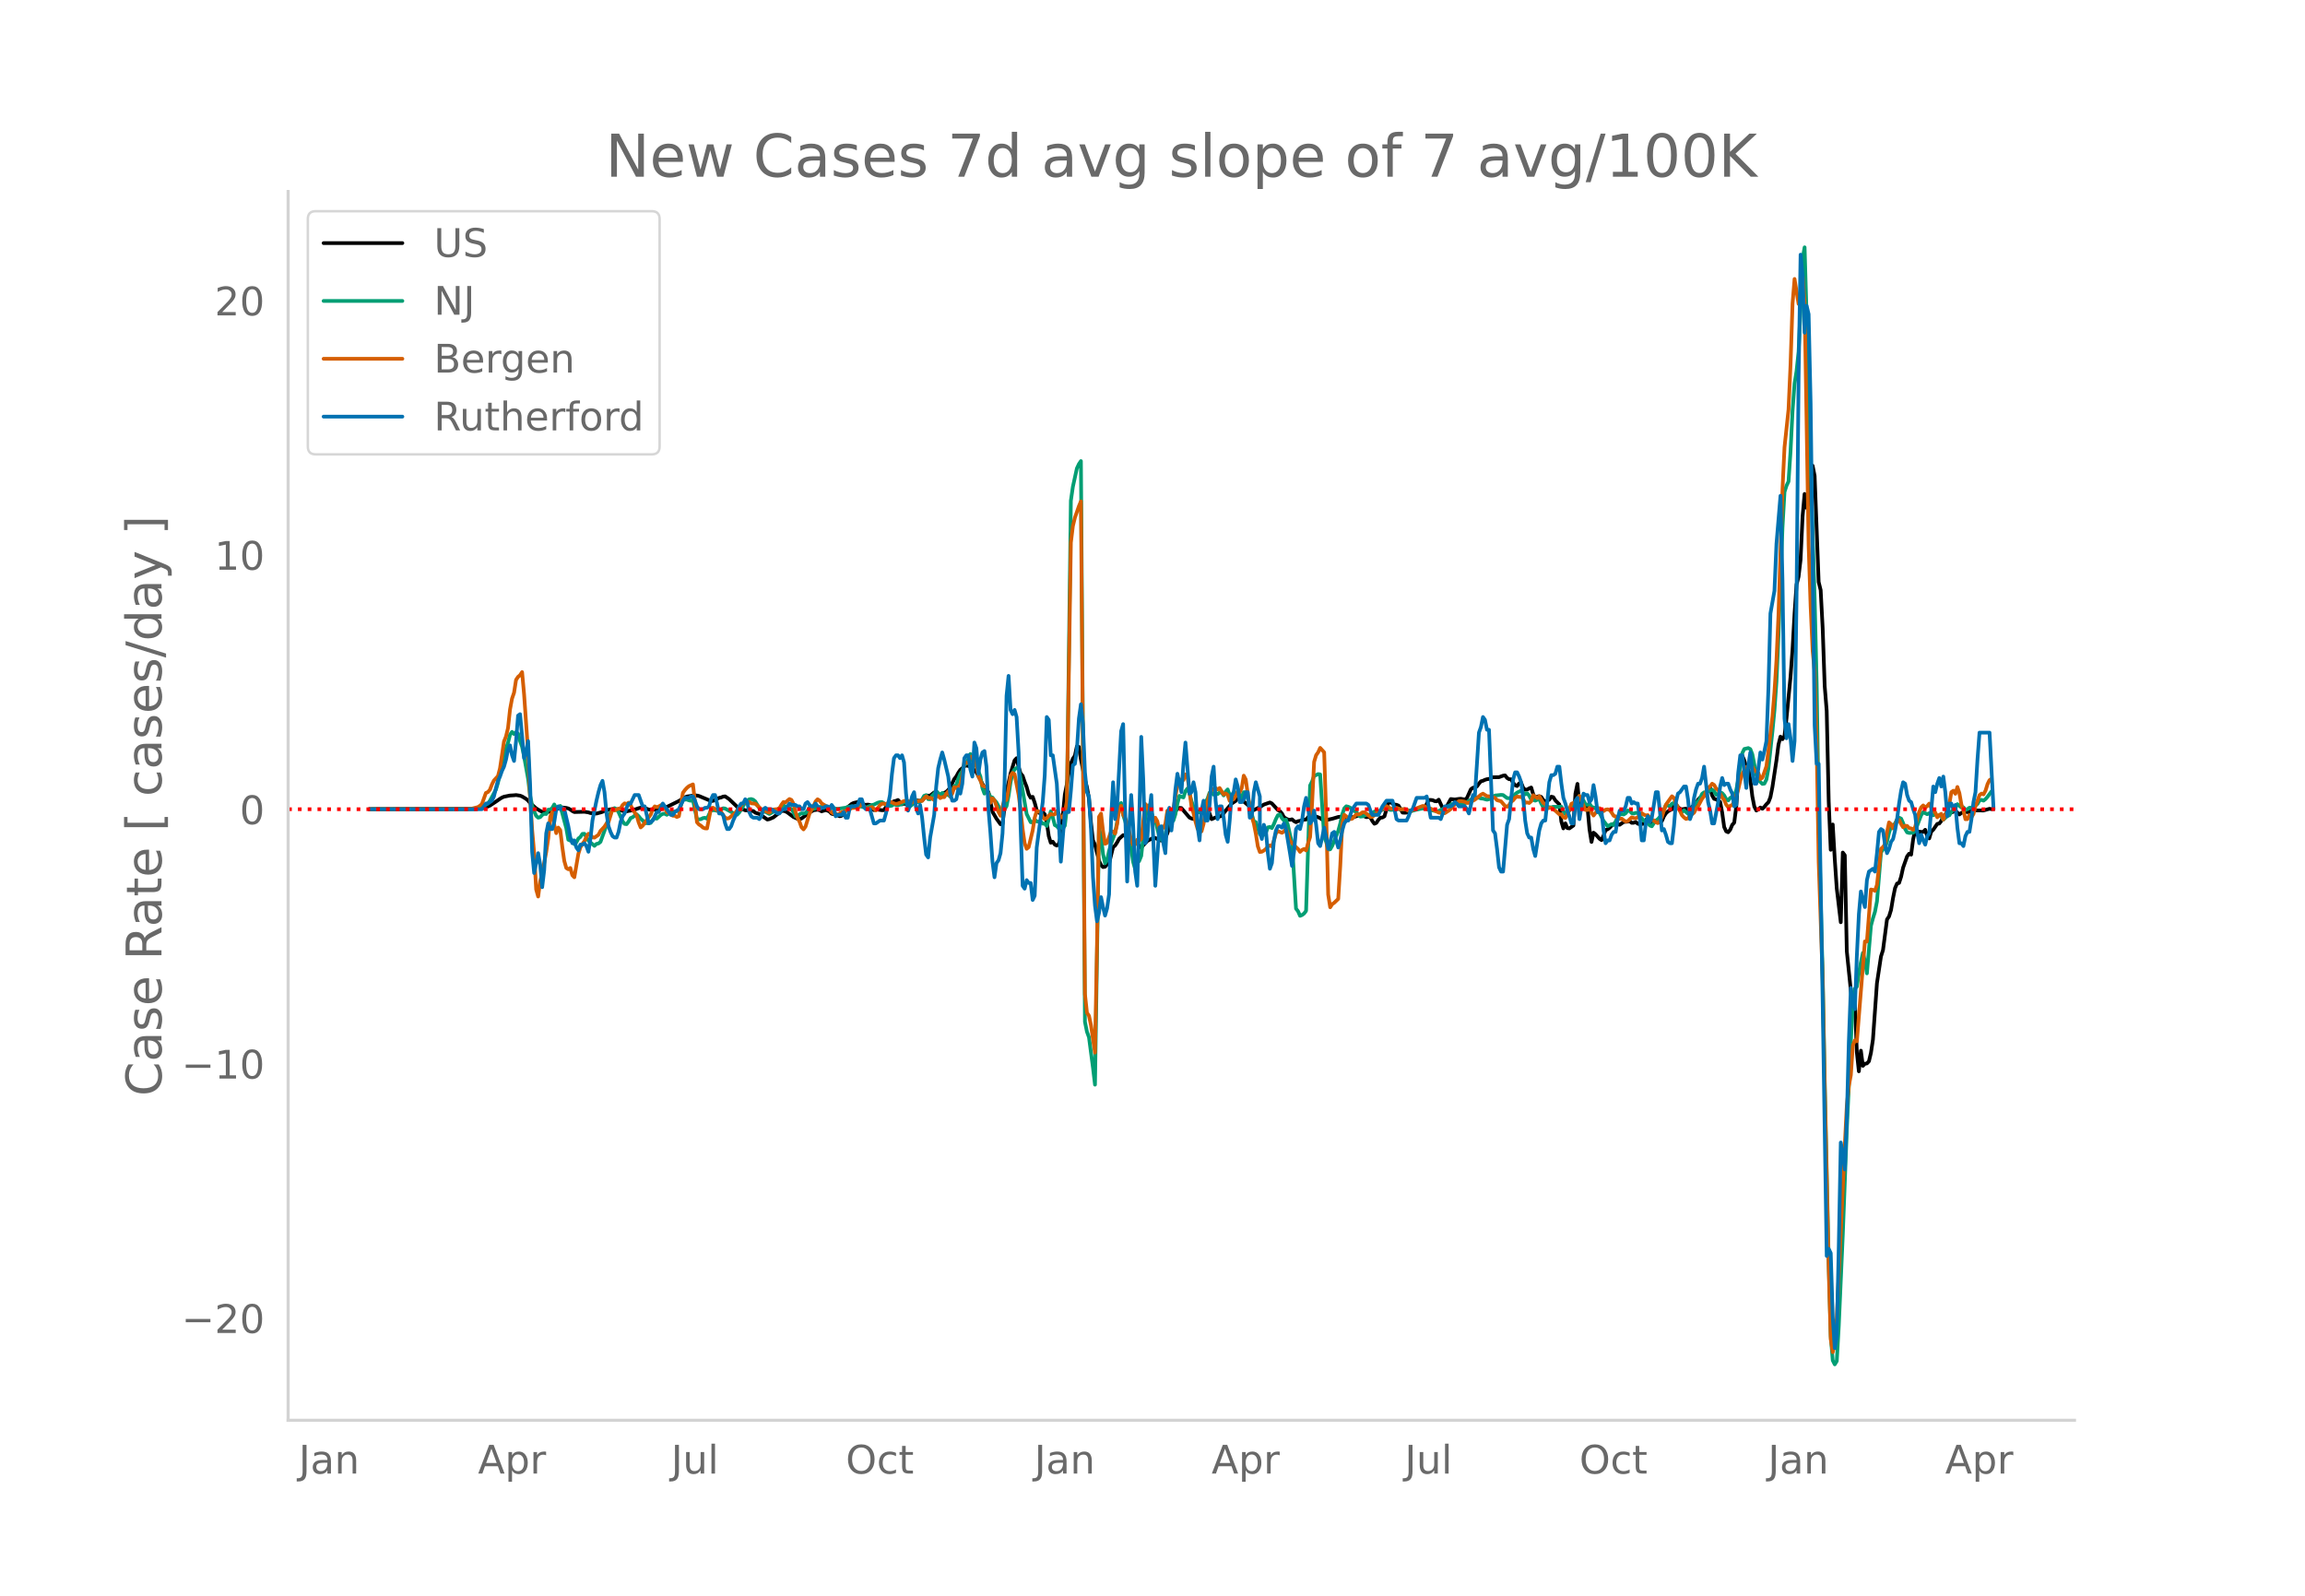 <svg height="864" viewBox="0 0 936 648" width="1248" xmlns="http://www.w3.org/2000/svg" xmlns:xlink="http://www.w3.org/1999/xlink"><defs><style>*{stroke-linecap:butt;stroke-linejoin:round}</style></defs><g id="figure_1"><path d="M0 648h936V0H0z" style="fill:#fff" id="patch_1"/><g id="axes_1"><path d="M117 576.72h725.4V77.76H117z" style="fill:none" id="patch_2"/><path clip-path="url(#p20ade80ba9)" d="m149.973 328.59 42.44-.123 3.264-.199 1.633-.423 1.632-.72 2.449-1.628 1.632-1.133.816-.494.816-.348 1.633-.327.816-.165 1.632-.094.816-.089 1.632.253.817.316 1.632.989.816.693.816 1.003 2.449 2.159 1.632.992.816.36 1.633.203.816-.11.816-.297 1.632-.285.816-.4 1.633-.934 2.448.286.816.213.816.437.817.608.816.416 4.08-.12 1.633.26.816.268 1.632.172.816.03 1.633-.436.816-.254.816-.42 1.632-.45.817-.179 3.264.142 2.449.737.816-.038.816-.184 1.632-.231 2.449-.866.816-.184.816-.045.816.149 1.632.625.817.073.816-.132 1.632.275 1.632-.46.817-.44.816-.257.816-.103 4.08-2.01.817-.405 2.448-1.52.816-.304 2.449-.36.816-.094.816.058.816.18 4.897 2.046.817-.08 1.632-.802.816-.394.816-.168.816-.349.816-.1 1.633 1.122 4.08 3.923.817-.08 1.632.69.816.028.816.199 1.633.069.816.684 1.632.514 3.265 2.256.816-.156 1.632-.706 3.265-2.555.816-.108.816.223.816.43 2.449 1.844 1.632.75.816.15.816-.292 3.265-2.41 1.632-.947 1.633-.2.816.202.816.449 1.632-.49.816.207.817.383.816.88.816.2.816-.15.816.616.816.35.817-.193.816-.958.816-1.555.816-.977 1.632-1.351.816-.377 1.633-.37.816.185.816.506.816.354.816.095.817-.082.816.125.816 1.212.816.884.816-.204.816.014 1.633.253.816-.033 1.632-2.408.816-.106 1.633-1.103.816-.166.816-.345 1.632 1.753.816-.264.817.164 1.632-.273.816.301 1.632-1.66.816.25.817.053.816-.133.816-.9.816-1.074 1.632.004 1.633-1.281.816-.177 1.632 1.22 2.449-1.284.816-.761.816-1.077 1.632-3.383.816-1.021.817-1.49.816-1.217.816-.65.816-.878.816-.228.816.195.817-.072.816.828.816.991.816.766 3.265 6.323 1.632 1.78 1.632 7.973 1.633 2.81 1.632 2.255.816-.078 1.632-13.79.817-2.998.816-3.703 1.632-5.372.816-.87.816 3.51.816 2.687.817.927.816 2.44.816 2.056.816 2.973.816 1.46.816-.371.817 2.36.816 3.016.816 1.03.816.396.816-.62.816.87.817 3.176.816 5.705.816 2.709.816-.42.816 1.177.816.393.816-.615.817-3.21 1.632-16.916.816-4.153.816-4.909.816-3.53.817-1.94.816-1.21.816-3.822.816.232.816 5.063 1.632 8.314.817 2.977.816 4.618.816 9.782.816 7.21.816 1.759 1.633 6.49.816 1.772.816.816.816-.141.816-.902.816-.425 1.633-6.61.816-.669.816-1.247.816-1.48 1.632-1.484.817.181.816.94.816.158 1.632 1.493 1.633.266.816 1.438.816.567 2.448-2.685 2.449-1.27.816.058 1.632.837.816.18.817-.438.816-.651.816-1.824.816-2.606 2.449-6.382.816-.958.816-.392.816.085 2.448 2.896.817.951.816.385.816.18.816-1.093.816-1.706.816-.375.817-.157.816-.54 1.632-.577 1.632 4.535 1.633-.696.816-.03 1.632-.645 2.449-3.067 1.632-1.888 1.632-1.103.816-1.046.817-.699 1.632 2.03 2.448 2.05.816.904.817.512 2.448-1.213 1.632-1.032 2.449-.852.816.402 2.449 2.672.816.474.816.92.816 1.528.816.533.816.387.816.124.817-.201.816.722.816.453.816-.409.816-.14 1.633-.485.816-.05.816-.943.816-.763 2.448.476 1.633.638.816.621.816.385 3.265-.722 2.448-.728 1.633-.201.816.161.816.372.816.098 1.632-.377.816-.079.817-.264 1.632-.67.816.005.816.664.816.379.817-.117.816.242.816 1.46.816 1.072.816-.356.816-1.268.817-.834.816-.071.816-.48 1.632-5.693.816-.027.816.525.817.392.816.128.816.321 1.632 2.839.816.06.817-.054 1.632-.557 1.632-.787.816-.202 3.265-.316 1.632-3.246.816-.039.817.103.816.38.816.074.816-.664 1.632 3.541.817-.513.816-.333 1.632-2.95 1.632.185 1.633-.238.816-.057 1.632.318.816-.55 1.633-3.638.816-.59.816-.186.816-.367.816-1.146.816-.932.816-.217.817-.388.816-.249.816-.103.816-.431.816-.256 2.449-.034 1.632-.604.816-.114.816 1.037.817.51.816.035.816 1.4.816 1.006.816.326.816-1.056.816-.28.817 2.05.816.799.816-.08.816-.483.816-.35.816 2.735.817 1.62.816-.673.816-.137.816.287.816 1.272.816.607 1.633-.777.816-1.217.816.204.816 1.31 1.632 1.613.817 6.97.816 2.79.816-2.055.816 1.925.816.121 1.633-1.166.816-12.988.816-3.925.816 8.882.816-.073 1.632.406.817.268.816 8.984.816 5.115.816-3.758.816.643 1.633 1.84.816.545.816-1.844.816-2.235.816-.315.816-.613.817-.901.816-.704.816-.21.816.366.816.218 1.632-1.143 1.633-.131.816-.196.816.686.816-.026.816-.349.817.722.816.23 1.632-.212.816-1.583.816-.21.816 1.33 2.449-.788.816.13.816.61.816-.539.817-1.91.816-1.257.816-.77.816-.513.816-.326.816-1.359.817-.682.816 1.022.816.802.816.184 1.632-.287.816.504.817.02.816-1.3.816-.273.816-.615.816-1.974.816-.811 1.633-1.296.816-.082.816-2.095.816-.542.816 3.118.817 1.399.816.181 1.632 1.031.816 4.331.816 5.894.816 1.75.817.36.816-1.026.816-1.971.816-.904.816-6.46.816-11.47.817-7.057.816-2.18.816 1.87.816 2.83.816.69.816 4.265.816 6.84.817 4.18.816 1.578.816-.497.816-.721.816.492.816-.788.817-1.037.816-.783.816-2.07.816-4.14 1.632-10.8.817-6.369.816-3.3.816 1.057.816-1.332.816-7.122 1.632-16.856.817-11.174.816-14.48.816-11.847.816-3.17.816-6.888.816-17.624.817-9.108.816 5.655.816-1.455.816-11.994.816-3.669.816 4.13 1.633 43.086.816 3.3.816 15.558.816 23.403.816 10.098.816 36.718.817 19.672.816-10.275.816 13.998.816 11.962 1.632 13.735.817-28.304.816 1.09.816 39.028 1.632 15.887.816 5.491.816-1.075.817 20.793.816 7.622.816-8.385.816 6.162.816-.86.816-.118.817-.86.816-3.41.816-5.425 1.632-22.915 1.633-10.83.816-2.57 1.632-12.479.816-1.17.816-2.648.816-4.877.817-4.015.816-1.86.816-.225.816-2.496.816-3.698 1.633-4.614.816-1.071.816.388.816-6.229.816-3.715.816 1.828.816-1.254.817.128.816.013.816-.872.816 2.637.816.865.816-2.76.817-.773 1.632-2.358.816-.155.816-1.05.816-1.756.817-.838.816-.433.816-.277.816-.135.816-.28.816-.416 1.633 1.513.816-.64.816-.296.816-.125 1.632.19.817-.697.816-.43.816.355 3.264.021 2.449-.694.816.144h0" style="fill:none;stroke:#000;stroke-linecap:round;stroke-width:1.5" id="line2d_1"/><path clip-path="url(#p20ade80ba9)" d="m149.973 328.589 41.624-.08 2.448-.205 1.632-.451 2.449-1.626.816-1.097 2.449-4.522.816-2.708 1.632-7.837 1.632-6.136.817-2.324.816-3.268.816-1.138.816.874.816-.758.816.586.816 3.027.817 2.312.816 3.955 1.632 9.117.816 6.76.816 4.032.817 2.358.816 1.825.816.747.816-.196.816-.92.816-.462.817.095.816-1.763.816-.058.816-.61.816-1.457.816 1.652 1.633-1.053 2.448 9.079.816 4.646.816.355.817-.119.816 1.538.816-.721.816-1.542.816-.627.816-1.248.816-.051 1.633 2.77 2.448 2.135.816-.799.817-.17.816-.652 2.448-6.783.816-3.265.817-1.874.816-1.417.816-.37.816.41.816 1.248 1.632 3.686.817 1.075.816.094.816-1.085.816-1.376.816-.337.816-.664.817-.52.816.781.816 1.002.816.701.816 1.115 1.632-.017.817-.1.816-1.307.816-.591.816.17 1.632-1.497.817-.452.816-.062.816.444 1.632-1.112.816-.048 1.633-.383.816-.15 1.632-4.453 1.632-.041.817.314.816.183.816-.358 1.632 8.002 1.633-.19.816-.428.816-.116.816.375 1.632-3.466 1.633.048.816.23.816-.178 1.632-.877.816.106 4.081 2.3.816.198.817-.882.816-1.227 1.632-2.9.816-.715.816-.518.816-.105.817.276.816.677 1.632 2.715.816.915.816.592.817-.03 1.632.917 2.448-1.341 1.633-.875.816-.774.816-.535.816.526.816.349.816.167.817.528.816 1.284.816 1.576.816.177.816-.957.816-.386.817.068.816-.156.816-.961.816-1.319.816.099.816.502 2.449-.83.816-.022.816.134.816-.213.816-.039 1.633.577 1.632.247.816.108 3.265-.49.816-.298 1.632-.269.816.148.817-.07.816-.267.816.134 1.632.48.816.121 2.449-1.055.816-.176 1.632-.783.817-.22.816-.047.816.486.816.631.816.086.816.422.816-.16.817-.673.816.412.816.098 1.632-.468.816-.968.817.454.816 1.413.816.032.816-.655.816-1.381.816-.482.816.828.817-.212.816-.96.816-1.417.816-.28.816 1.625.816.048.817-1.434.816-.885.816-1.06 1.632 1.882.816-1.054 1.633.835.816-.187.816.857.816-1.945.816-2.422.816-.23.817-2.747.816-1.928.816-1.148.816-2.574.816-.43 1.633-3.909.816 2.65.816 1.587.816.561 1.632 4.378.816 4.665.817 2.247.816-1.425.816 1.168.816 1.641.816.189.816 1.119.817.88.816 1.558.816 1.983 1.632-.7.816-1.338.817-4.14.816-5.588.816-3.66.816-1.547.816-.54.816.092.816 4.241 2.449 14.32 1.632 3.346.816.135.817-1.266.816.838.816.08.816-.041.816.849.816-.02.817.968.816-2.65.816-3.293.816 2.397.816 3.175.816.455.816.928.817-.883.816.926.816-1.164.816-7.013 1.632-124.98.817-5.67 1.632-7.46.816-1.741.816-1.204 1.632 227.705.817 4.027.816 2.229 1.632 12.383.816 6.881 1.633-104.171.816 3.259.816 7.265.816 3.758.816-1.249.816-3.806.817-2.872 1.632-4.51.816-4.215.816-6.757.816-1.101.816 4.917.817 2.419.816 3.196.816 4.326.816 3.59.816 5.576.816 2.889.817-2.537.816-.834.816-2.05 1.632-15.42.816-3.662.816-1.51 1.633 5.42.816.632 1.632 6.834.816 1.112.817.375.816-2.256.816-5.225.816-2.188.816 1.497.816.06.817-2.597.816-4.325.816-3.124.816.386.816.255.816-2.576.816-1.048.817 1.988.816 3.162.816 2.254.816 1.782.816.673.816-.257.817-.61.816-2.008 1.632-2.926.816-2.385.816-.124.817.941.816-.581.816.362.816-.659.816-.041.816 1.243.816-1.553.817-.88.816 2.3.816.184.816.302.816-.064.816-1.757.817 1.039.816 1.457.816-2.35.816.101 1.632 4.99.816 3.834.817 2.956.816.273 1.632 4.92.816-.13.816.398.817-.86.816-2.182.816-.18.816.461.816-1.645.816-2.009.817-1.596.816-.283.816 1.537.816.91.816-.374.816 2.384.816 3.794.817 3.18 1.632 26.83.816 1.039.816 1.868.816-.323.817-.611.816-1.073 1.632-50.92.816-1.635.816-2.299.816-.287.817-.406.816.128 1.632 25.308.816 2.117.816 3.103.817-.109.816-1.401 2.448-6.046.816-3 .817-3.702.816-2.481.816-.842.816.193.816.403.816.928 1.633.776.816 1.205.816.676.816-.069.816-.301.816-.434 1.633.08.816-.555.816-.758.816-.29.816.078.817-.218 1.632-.603.816-.152 1.632.516 1.633-.09.816-.243.816-.027.816.182 1.632-.102 2.449.647.816-.028 1.632-.463 2.449-.487.816.057 1.632.423 1.633.377 1.632.284.816-.119 4.08-2.01.817-.555.816-.322 1.632-.008 1.633-.256.816.069.816-.064 1.632-.92 1.633-1.064 1.632-.276.816.056.816.29.816.064 1.633.439.816-.206.816-.37 1.632-1.124 2.449-.26.816.066 1.632 1.236.817.035.816-.206.816-.32.816-1.114.816-.632 1.632-.783 1.633 1.512.816-.449.816.989.816 1.614.816.062.817.33 1.632-.709.816 1.875.816 1.498.816-.482 1.633.49.816.037.816-.225 1.632.028 1.633-.03.816 1.764.816 1.187.816-.267.816-1.147.816-2.039.817-.238.816.688.816-3.096.816-1.21.816 1.61.816.166.816 1.585.817.224.816-.49.816 1.273.816.306.816.184.816 1.545.817.435 1.632 3.301 1.632 2.113 1.633-.84.816.398.816-1.463.816-2.01.816-.698.816-.292.816.152.817-.501.816-1.129.816.205.816.883.816.172.816-.324.817.15 2.448 3.066.816.487.816.348.816 1.106.817.329.816-1.265.816-1.036.816-.584.816-.939.816-1.19 1.633-3.503.816.067.816.38.816-1.114.816-.283 1.633 1.73.816 1.344.816.568.816-.667 1.632 1.422.817-.783.816-.995 1.632-2.668.816-.497.816-1.336.817-1.832.816-.599.816.005 2.448-1.095.817.65.816 1.429.816-.353.816-.684.816.383.816.931.816 1.523.817.48.816-1.049.816-.269.816-.51.816-2.318.816-4.328.817-5.99.816-4.739.816-1.673 1.632-.375.816.434.816 2.107 1.633 8.407.816 2.064 1.632 1.544.816-.133.817-1.644.816-4.51 1.632-15.08.816-8.516.816-11.673.817-18.37 1.632-44.27.816-14.36.816-2.53.816-1.738.816-12.216.817-16.383.816-11.147.816-5.118.816-7.776.816-17.627.816-20.192.817-4.611.816 28.15.816 35.615 2.448 78.813.816 34.753.817 51.516.816 36.2.816 30.584.816 43.009 1.632 73.229.817 30.112.816 10.009.816 1.61.816-1.33.816-14.279 1.633-37.132 1.632-42.834 2.448-52.673.816-4.298.817-.825.816-5.447.816-4.487.816-3.783.816 3.317.816 4.988 1.633-19.338.816-3.044.816-2.608.816-4.235 1.633-19.876.816-1.234.816-.664.816-2.47.816-3.611.816-2.488.816-.523.817-.767.816-1.634.816-.732.816.387.816 1.816.816 2.414.817 1.364.816.23 1.632-.074.816-.799 2.449-6.393.816-1.175 1.632.83.816-.411.816.67.817.183.816-.446.816.698.816-.221.816.22.816 1.55.817-.759.816-.933.816-.095.816-1.464 1.632-1.58.816-1.499 1.633 1.347.816-.039.816 1.048.816-.318.816-.58.817.015.816-.786 1.632-.747.816-1.462.816-.23.816.326.817-.63.816-.93 1.632-2.227h0" style="fill:none;stroke:#009e73;stroke-linecap:round;stroke-width:1.5" id="line2d_2"/><path clip-path="url(#p20ade80ba9)" d="m149.973 328.589 38.36-.102 3.264-.124 2.448-.622.816-.52.816-.69 1.633-4.546.816-.34.816-.972.816-2.137.816-1.617 1.633-1.775.816-3.098 1.632-10.958.816-2.035.817-3.438.816-7.508.816-4.444.816-2.363.816-5.225.816-1.22.816-.69.817-1.244.816 9.068 1.632 23.396.816 18.896.816 12.687.817 9.385.816 14.814.816 2.894.816-6.253.816-3.155 1.633-8.616.816-5.541.816-8.809.816-1.979.816 5.236.816 3.38.816-2.26.817 1.062.816 6.785.816 5.722.816 2.85.816.497.816-.51.817 2.94.816.826 1.632-9.543.816-2.59.816-1.402.816-1.108.817-1.764.816-1.267.816.294.816 1.154.816.135 1.633-1.142.816-1.583 1.632-1.741.816-1.267.816-.599 1.633-5.27.816.589 1.632-.792.816.011.816-1.424.817-.702.816.283.816-.554.816.984.816 1.832 1.633 2.34.816 2.873.816 2.012.816-.712 3.265-4.523.816-2.16.816-1.153.816.328.816-.294.816-.475.817-.25.816 1.177.816 1.911.816.294.816.464.816.655.817-.01.816.52.816-.329 1.632-9.487.816-1.13.816-.894.817-.69 1.632-.723.816 7.067.816 8.322.816.916.817.498.816.746.816.317.816.034 1.632-8.311.817-.09 1.632 1.062.816-.034.816.588.816 1.402.816.995.817.396.816-.215 2.448-2.08 1.633-2.205 1.632-1.776.816-.248 1.632-.25.816.566 1.633.147 3.264 2.951.817-.067.816.497.816.26.816-.746.816-.52 1.633-.192.816-.272.816-1.47.816-1.108.816.158 1.632-1.39.817.373.816 1.537.816 3.257.816 2.522.816 1.47.816 2.307.817.87.816-1.142 1.632-5.303 1.632-3.03.816-1.866.817-.882.816.531.816 1.142 1.632.973.816.972.817.712.816 1.03.816.486.816.113.816.35 1.633-1.097.816-.203.816-.328.816-.136 1.632-1.006 1.633-.113.816.079 1.632-1.572 1.632 1.606.817.18.816-.203.816-.362 1.632 1.357.816-.972.817-1.154.816-.599h.816l.816.204 1.632-.973.816.249.817.407.816.215.816-.17 1.632-.644.816-.373.817-.113.816.101.816.441.816.159.816-.679h.816l.816.17.817-.192.816.09.816-1.086.816-.814.816.656.816-.045.817.362.816.588.816-1.55.816-.124.816.86.816-.419.817.034.816-1.447.816-.95.816 2.035.816-1.153.816-2.578.816.407.817-.6.816-.904.816-3.585.816-5.314 1.632.214.817-2.34.816-.328.816.35.816 2.986.816 4.738.816 1.662.816 2.114.817.362.816-.147.816 3.856.816 2.895.816-1.787.816.803 1.633 4.693.816 1.572.816-3.732.816-2.996.816.339.817-4.467.816-5.45.816-1.12.816.555 1.632 8.333.816 6.287.817 7.701.816 5.688.816 2.284.816-.667 1.632-6.807.817-5.157.816-2.748.816.215.816.362.816 1.911.816.837.817-.43.816-.983.816-.679.816.226.816-.068.816-1.402 1.633 2.397.816.328.816-2.012.816-4.614 1.632-105.072.817-6.728.816-3.37 1.632-4.692.816-1.957 1.632 200.069.817 7.61.816 1.21.816 3.856 1.632 11.115.816-43.942.817-51.823.816-1.29.816 7.113.816 5.145.816-.361 1.633-4.705.816.08.816.802.816-3.742.816-6.536.816-.95.816 3.584.817 1.357.816 2.081 1.632 6.853.816 2.046.816-.237.817-1.923.816.374.816-.69 1.632-14.203.816.814 1.633 4.4.816 2.227.816-1.877.816 1.424.816 3.642.816-.419.817-.554.816-1.583.816-5.349.816-.463.816 2.34.816-2.532 1.633-9.85.816-2.25.816.34.816-.057.816-2.284.816 1.051.817 5.507.816 6.49.816 2.658.816 3.528.816 2.827.816 1.063.817.011.816-2.996.816-4.998.816-4.116.816-3.053.816-1.685 1.633-.69.816.543.816-.588 1.632 2.635.816-.464.817.667.816 2.375 1.632-.679.816-1.3.816-1.934.817.419.816-1.73.816-5.01.816 1.56.816 5.87.816 5.02.816 4.263.817 2.703.816 4.127.816 5.145.816 2.307.816-.113.816-.475.817-.633.816-.995.816-.441.816.407.816-2.352.816-2.963.817-.916 1.632.69.816-.577.816-1.085.816 2.035.816 2.906 1.633 1.674.816.893.816.724.816 1.176.816-.803.817-.373.816.588.816-2.93.816-2.498.816-13.66.816-16.849.816-2.747.817-1.142.816-1.81 1.632 1.798.816 25.567.816 32.17.817 5.191.816-1.278.816-.554 1.632-1.572.816-13.365.817-16.94.816-3.855.816.633.816.803.816.316.816-.17 1.633-1.763.816.034.816-.215.816-.633.816-.023.816.52.817.78.816.611.816-.068 1.632-1.413 1.633-1.018 1.632-1.436.816-.464.816.407.816.566.816.045 1.633-.34 1.632.623 1.632-.102.817.283.816.43.816.112 1.632-.938.816-.226 2.449-.939.816.057.816.588.816.361.816.08 3.265 1.617.816.124.816-.011.817.113 1.632-1.063.816-.656.816-1.086 2.449-2.058.816-.056 1.632.283.816.497.816-.034.817-.543.816-.327.816-.453 2.448-2.013.816-.418 1.633 1.04.816.023.816.26.816.113.816.317.817.893 1.632.452 1.632 1.945.816.283.817-.69.816-1.345.816-.566.816-1.063.816-.486.816.158.816-.067.817.859.816 1.606.816-.17.816.226.816-.724.816-2.442 1.633 1.199.816-.803 1.632 2.77.816.464.817 1.685 1.632-.25.816.702.816.509 1.632 1.504.817-.034.816 1.232.816.25.816-1.37 1.632-4.364.817-.384.816.746.816-2.454.816-1.13.816 2.227 1.632 3.505h.817l.816-.848.816 1.9.816 1.21.816-1.086 1.633-1.888 1.632 1.176.816-.577.816-.147.816.272.817 1.029.816 1.3.816.317.816.644.816.306.816-.068.816.644.817.498.816-.125 1.632-1.571.816.294.816.09.817-.396 1.632-1.673.816.588.816.328.816-.125.816 1.142.817.894.816.079.816.791.816.34.816-.848.816-1.708 1.633-4.919 2.448-3.426.816.678.817 2.285.816 1.65.816 1.391.816 1.697.816.882.816.622.816-.227.817-1.289.816-.43.816-.576.816-1.617.816-.995 1.633-3.087.816-.961.816-1.923.816-1.526.816-.61.816-1.064.817.52.816 1.504.816.464 1.632 3.143.816.962.816 1.922.817 1.04.816-.565.816-.35.816-1.403 1.632-4.953.817-3.584.816-2.714 1.632-2.782.816-.056.816.124.816-.113.817 1.39 1.632 1.12.816 2.443.816-.532 1.633-4.636.816-6.287 1.632-13.999.816-9.883.816-12.914.817-18.25 1.632-51.236.816-16.962 1.632-15.355.816-18.229.817-24.809.816-9.985 1.632 10.155.816-2.59.816-8.695.817 10.765 1.632 98.456.816 24.968.816 18.002.816 8.48.816 29.955.817 47.176 1.632 47.956.816 42.834 1.632 75.231.817 27.84.816 5.28.816-3.754.816-10.007 3.265-70.402.816-15.978.816-8.006.816-4.365.816-12.02.816-2.092.817.362 3.264-40.561.816.068 1.633-21.135.816.159.816.396.816-2.432 1.633-14.666.816-.69.816-1.142.816-4.885.816-3.991.816.7.816 1.765.817-1.55.816-1.99.816.068.816 1.674.816 1.3.816-.588.817.068.816.882.816.124.816.543.816-1.13.816-3.404.816-2.737.817-1.832.816-.78.816.916.816-.667.816-.984.816 1.73.817 1.357.816.498.816 1.967.816-.882.816-.531.816 2.352.817-1.832.816-2.736.816-1.742.816-4.85.816-.578.816 1.256.816-2.77.817 2.498.816 4.636.816 2.352.816 3.608.816-.034.816-1.685.817.904.816-1.289.816-3.143 1.632-4.512.816-.645.816.317.817-1.515.816-2.658.816-1.64.816-.463h0" style="fill:none;stroke:#d55e00;stroke-linecap:round;stroke-width:1.5" id="line2d_3"/><path clip-path="url(#p20ade80ba9)" d="M149.973 328.589h45.704l1.633-2.304h.816l1.632-1.152.816-1.728.817-3.455.816-2.88.816-1.727.816-2.304.816-1.728.816-2.88.817-4.031.816-1.728.816 4.032.816 2.303.816-8.063.816-10.366.816-.576 1.633 17.854.816-2.304.816-4.608.816 17.854.816 27.069.817 8.638 1.632-8.063.816 4.608.816 9.215.816-6.911.817-14.974.816-4.032.816 2.304h.816l.816-2.88.816-5.183.816-1.152.817 1.152.816-.576.816.576 1.632 6.91.816 4.608.817 2.304.816-1.152.816 2.88.816 1.152.816-2.304h.816l.816-.576.817 1.152.816 2.304.816-5.184.816-7.487 1.632-8.063.817-3.455.816-2.88.816-1.728.816 4.608.816 8.639.816 5.183.817 2.304.816 1.727.816.576h.816l.816-2.303.816-4.032.816-2.304.817-1.151.816-2.304.816-1.728h.816l1.632-3.455h1.633l1.632 4.607h.816l1.632 6.911 1.633-1.152 1.632-3.455h.816l1.633-3.456 3.264 4.607h.816l.817-1.151 1.632-1.152 1.632-3.456.816-1.152h1.633l.816-.576h.816l.816 1.728.816 2.304.816 1.152h1.633l.816-.576h.816l.816-.576.816-2.88.817-1.727h.816l.816 3.455.816 4.032h.816l.816.575.816 3.456.817 2.304h.816l.816-1.152.816-2.304 1.632-3.455.817-2.304.816-1.152h.816l.816-1.728.816 1.152.816 4.032.816 1.727.817.576h1.632l.816.576.816-1.152.816-2.88.817-.575.816.576h1.632l2.449 1.728h.816l.816-1.152.816-.576h.816l1.632-2.304.817.576h1.632l.816.576h.816l.816 1.152h.817l.816-2.304.816-.576.816 1.152.816.576h.816l.816-1.152 1.633 2.304.816-.576h.816l.816-.576h.816l.817 1.152.816-1.728.816 1.152.816 3.455.816-.576h1.633l.816-1.151.816 2.303h.816l.816-4.031.816-.576h1.633l.816-.576.816-2.304h.816l.816 2.88.816 1.152h1.633l1.632 5.759h.816l1.633-1.152h1.632l.816-2.88.816-3.455.816-4.031.816-8.64.817-6.334.816-1.152h.816l.816 1.152.816-1.152.816 2.88.817 12.67.816 6.91.816-2.303.816-3.456.816-1.727.816 6.335.816 2.304.817-3.456.816 5.183.816 8.063.816 6.911.816 1.152.816-8.063 1.633-9.215.816-11.518.816-7.487.816-3.456.816-2.88.817 2.88 1.632 6.912.816 6.91.816 2.88h.816l.816-.576.817-4.031.816 1.728.816-4.032.816-10.366.816-1.152h.816l.817 5.759.816 2.88.816-13.823.816 2.304.816 10.367.816-5.76.816-2.88.817-.575.816 6.335.816 17.278.816 9.79.816 11.519.816 6.335.817-5.76.816-1.15.816-2.88.816-8.063.816-20.158.816-35.707.817-8.063.816 13.822.816 1.728.816-1.728.816 2.88.816 14.398.816 30.524.817 23.613.816 1.152.816-3.456.816 1.152h.816l.816 6.91.817-1.727.816-19.581 2.448-18.43.816-10.942.817-23.613.816 1.152.816 14.398h.816l1.632 11.518 1.633 31.676 1.632-20.157h1.632l.816-8.64.817-10.366.816-.576.816-5.759.816-12.67.816-5.76.816 8.063.816 19.582.817 8.063.816 1.727.816 13.247.816 19.581.816 11.519.816 6.335.817-3.456.816-6.335.816 4.032.816 3.455.816-2.88.816-5.759.817-30.524.816-14.974.816 14.974.816-5.183 1.632-30.524.816-2.88.817 35.708.816 28.22.816-21.31.816-13.821.816 12.67.816 18.43.817 5.759.816-27.069.816-33.403.816 17.277.816 25.917.816-1.728.816-10.942.817-6.911 1.632 36.859 1.632-23.613.816-.576.817 6.911.816 4.031.816-15.55.816-2.88.816 9.216.816-6.911.817-9.791.816-6.335.816 4.031.816 3.456.816-11.519.816-8.639 1.633 20.734.816-.576.816-4.032.816 4.032.816 13.822.816 5.76.817-12.095.816-4.032.816 8.063h.816l.816-6.335.816-11.518.817-4.032.816 13.822.816 7.487.816-5.183h.816l.816 4.607.816 6.911.817 2.88.816-8.639.816-10.366.816-1.152.816-5.184.816 2.88.817 6.335h.816l.816-1.152.816-2.88h.816l.816 10.367.816-.576.817-9.79.816-4.032 1.632 5.76v14.398l.816 2.88.816-5.76.817 2.304.816 9.214.816 6.336.816-2.304.816-9.215.816-4.031.817-1.728h.816l.816.576.816-1.728.816 2.304 1.632 9.79.817 5.184.816-5.76.816-9.214.816-1.152.816 1.152.816-3.456.817-5.76.816-3.455.816 4.032.816 6.335.816-1.152.816-4.031.816 5.759.817 7.487.816 1.152.816-3.456.816-4.031.816 4.031.816 4.608.817-2.88.816-3.455.816-.576.816 3.455.816 2.88.816-2.88.817-4.031.816-2.88.816-1.152h.816l1.632-4.607 1.633-2.304h4.08l.817.576.816 2.304.816 1.727h2.448l1.633-3.455 1.632-2.304h2.448l.817 3.456.816 4.031.816.576h3.265l.816-1.728.816-2.303.816-.576 1.632-4.608h3.265l.816-.576.816 4.032.816 4.607h3.265l.816.576.816-2.303.817-2.88h2.448l.816-.576.816-1.152.816.576.817 1.152h2.448l.816 1.152.816 1.728.817-3.456.816-4.031h.816l1.632-25.341.816-2.304.816-4.031.817 1.152.816 4.031h.816l1.632 40.89.816 1.153.817 6.335.816 7.487.816 1.727h.816l1.632-19.005.817-2.304 1.632-16.126.816-2.88h.816l.816 1.729.816 2.303.817 6.335.816 9.215.816 5.184.816 1.727h.816l.816 4.608.817 2.88 1.632-10.367.816-2.88.816-1.152h.816l1.633-15.55.816-2.88h.816l.816-.575.816-2.88h.816l.817 6.911.816 5.76.816 2.303.816 2.88.816 2.303.816 2.88h.817l.816-9.215.816-1.152.816 8.64 1.632-10.367.816.576h.817l.816 2.88.816-1.153.816-5.759.816 4.607.816 6.336h1.633l.816 7.487.816 5.183.816-1.152h.816l.817-2.304.816-1.151h.816l.816-5.184.816-3.455h1.632l.817-1.728.816-3.456h.816l.816 2.304.816-.576.816.576h.817l.816 5.76.816 9.214h.816l.816-6.911.816-2.88.816 2.304.817-1.728 1.632-10.366h.816l1.632 15.55.817-.576.816 2.303.816 2.88.816.576h.816l.816-6.911.817-9.79.816-3.456.816-.576 1.632-2.304h.816l.816 5.183.817 8.063.816-2.303.816-6.336.816-3.455.816-2.304h.816l.817-2.304.816-4.607 1.632 14.398.816 3.456.816 5.183h.817l1.632-8.639.816-6.335.816-3.456.816 2.88.816-.576h.817l.816 2.304.816 1.728.816 5.183.816-.576.816-13.246.817-6.911h.816l1.632 13.246.816-9.215.816-5.183.816 8.063.817 4.607h.816l1.632-12.67.816 2.88.816-3.456.817-4.032.816-21.309.816-30.524 1.632-9.214.816-19.006 1.633-19.581.816 34.555.816 55.865.816 8.063.816-5.76.816 5.76.817 9.214.816-8.063.816-59.32.816-88.116.816-50.105.816 8.638.817 23.037.816-10.942.816 3.455.816 36.284 1.632 130.734.816 15.55h.817l1.632 97.331 1.632 102.515.816-2.88.817 1.728.816 25.917.816 12.67.816-4.607.816-36.86.816-42.042.817 4.607.816 6.335.816-20.733.816-31.1.816-21.885.816 6.911.816 1.728.817-21.885.816-16.702.816-9.215.816 3.456.816 2.88.816-10.943.817-3.456 1.632-1.151.816 1.151.816-7.487.816-8.638.817-1.152.816.576.816 5.759.816 3.455.816-1.727.816-2.88.816-1.152.817-3.455.816-4.608.816-6.335.816-5.183.816-3.456.816.576.817 4.608.816 2.303.816.576.816 2.88.816 2.303.816 6.912.816 4.607.817-3.456.816 2.304.816 1.728.816-3.456.816-1.151 1.633-19.006.816 2.304.816-3.456.816-2.304.816 3.456.816-4.031.817 6.335.816 9.79.816-5.183h.816l.816 2.304.816-1.728.816 9.215.817 6.335h.816l.816 1.152.816-4.032.816-1.727h.816l.817-5.184.816-6.91.816-4.032.816-13.247.816-10.942h4.081l1.632 31.1h0" style="fill:none;stroke:#0072b2;stroke-linecap:round;stroke-width:1.5" id="line2d_4"/><path clip-path="url(#p20ade80ba9)" d="M117 328.589h725.4" style="fill:none;stroke:red;stroke-dasharray:1.5,2.475;stroke-dashoffset:0;stroke-width:1.5" id="line2d_5"/><path d="M117 576.72V77.76" style="fill:none;stroke:#d3d3d3;stroke-linecap:square;stroke-linejoin:miter;stroke-width:1.25" id="patch_3"/><path d="M117 576.72h725.4" style="fill:none;stroke:#d3d3d3;stroke-linecap:square;stroke-linejoin:miter;stroke-width:1.25" id="patch_4"/><g id="matplotlib.axis_1"><g id="xtick_1"><g style="fill:#696969" transform="matrix(.16 0 0 -.16 121.317 598.378)" id="text_1"><defs><path d="M9.813 72.906h9.859V5.078q0-13.187-5-19.14-5-5.954-16.094-5.954h-3.75v8.297h3.078q6.531 0 9.219 3.672Q9.813-4.39 9.813 5.078z" id="DejaVuSans-74"/><path d="M34.281 27.484q-10.89 0-15.093-2.484-4.204-2.484-4.204-8.5 0-4.781 3.157-7.594 3.156-2.797 8.562-2.797 7.485 0 12 5.297 4.516 5.297 4.516 14.078v2zm17.922 3.72V0H43.22v8.297Q40.14 3.328 35.547.953q-4.594-2.375-11.234-2.375-8.391 0-13.36 4.719Q6 8.016 6 15.922q0 9.219 6.172 13.906 6.187 4.688 18.437 4.688h12.61v.89q0 6.203-4.078 9.594-4.078 3.39-11.453 3.39-4.688 0-9.141-1.124-4.438-1.125-8.531-3.375v8.312q4.921 1.906 9.562 2.844 4.64.953 9.031.953 11.875 0 17.735-6.156 5.86-6.14 5.86-18.64z" id="DejaVuSans-97"/><path d="M54.89 33.016V0h-8.984v32.719q0 7.765-3.031 11.61-3.031 3.858-9.078 3.858-7.281 0-11.484-4.64-4.204-4.625-4.204-12.64V0H9.08v54.688h9.03v-8.5q3.235 4.937 7.594 7.374Q30.078 56 35.797 56q9.422 0 14.25-5.828 4.844-5.828 4.844-17.156z" id="DejaVuSans-110"/></defs><use xlink:href="#DejaVuSans-74"/><use x="29.492" xlink:href="#DejaVuSans-97"/><use x="90.771" xlink:href="#DejaVuSans-110"/></g></g><g id="xtick_2"><g style="fill:#696969" transform="matrix(.16 0 0 -.16 194.08 598.378)" id="text_2"><defs><path d="M34.188 63.188 20.797 26.906h26.812zm-5.579 9.718h11.188L67.578 0h-10.25l-6.64 18.703h-32.86L11.188 0H.78z" id="DejaVuSans-65"/><path d="M18.11 8.203v-29H9.077v75.484h9.031v-8.296q2.844 4.875 7.157 7.234Q29.594 56 35.594 56q9.968 0 16.187-7.906 6.235-7.907 6.235-20.797T51.78 6.484q-6.218-7.906-16.187-7.906-6 0-10.328 2.375-4.313 2.375-7.157 7.25zm30.578 19.094q0 9.906-4.079 15.547-4.078 5.64-11.203 5.64-7.14 0-11.218-5.64-4.079-5.64-4.079-15.547 0-9.906 4.078-15.547 4.079-5.64 11.22-5.64 7.124 0 11.202 5.64t4.078 15.547z" id="DejaVuSans-112"/><path d="M41.11 46.297q-1.516.875-3.297 1.281Q36.03 48 33.89 48q-7.625 0-11.703-4.953-4.079-4.953-4.079-14.234V0H9.08v54.688h9.03v-8.5q2.844 4.984 7.375 7.39Q30.031 56 36.531 56q.922 0 2.047-.125 1.125-.11 2.484-.36z" id="DejaVuSans-114"/></defs><use xlink:href="#DejaVuSans-65"/><use x="68.408" xlink:href="#DejaVuSans-112"/><use x="131.885" xlink:href="#DejaVuSans-114"/></g></g><g id="xtick_3"><g style="fill:#696969" transform="matrix(.16 0 0 -.16 272.538 598.378)" id="text_3"><defs><path d="M8.5 21.578v33.11h8.984V21.922q0-7.766 3.016-11.656 3.031-3.875 9.094-3.875 7.265 0 11.484 4.64 4.234 4.64 4.234 12.656v31h8.985V0h-8.984v8.406Q42.047 3.422 37.718 1q-4.313-2.422-10.032-2.422-9.421 0-14.312 5.86Q8.5 10.296 8.5 21.578zM31.11 56z" id="DejaVuSans-117"/><path d="M9.422 75.984h8.984V0H9.422z" id="DejaVuSans-108"/></defs><use xlink:href="#DejaVuSans-74"/><use x="29.492" xlink:href="#DejaVuSans-117"/><use x="92.871" xlink:href="#DejaVuSans-108"/></g></g><g id="xtick_4"><g style="fill:#696969" transform="matrix(.16 0 0 -.16 343.444 598.378)" id="text_4"><defs><path d="M39.406 66.219q-10.75 0-17.078-8.016-6.312-8-6.312-21.828 0-13.766 6.312-21.781 6.328-8 17.078-8 10.735 0 17.016 8 6.281 8.015 6.281 21.781 0 13.828-6.281 21.828-6.281 8.016-17.016 8.016zm0 8q15.328 0 24.5-10.281 9.188-10.282 9.188-27.563 0-17.234-9.188-27.516-9.172-10.28-24.5-10.28-15.375 0-24.593 10.25-9.204 10.265-9.204 27.546t9.204 27.563q9.218 10.28 24.593 10.28z" id="DejaVuSans-79"/><path d="M48.781 52.594v-8.407q-3.812 2.11-7.64 3.157-3.828 1.047-7.735 1.047-8.75 0-13.593-5.547-4.829-5.532-4.829-15.547 0-10.016 4.829-15.563 4.843-5.53 13.593-5.53 3.907 0 7.735 1.046 3.828 1.047 7.64 3.156V2.094Q45.016.344 40.984-.531q-4.015-.89-8.562-.89-12.36 0-19.64 7.765-7.266 7.765-7.266 20.953 0 13.375 7.343 21.031Q20.22 56 33.016 56q4.14 0 8.093-.86 3.953-.843 7.672-2.546z" id="DejaVuSans-99"/><path d="M18.313 70.219V54.688h18.5v-6.985h-18.5V18.016q0-6.688 1.828-8.594 1.828-1.906 7.453-1.906h9.218V0h-9.218q-10.407 0-14.36 3.875-3.953 3.89-3.953 14.14v29.688H2.687v6.984h6.594V70.22z" id="DejaVuSans-116"/></defs><use xlink:href="#DejaVuSans-79"/><use x="78.711" xlink:href="#DejaVuSans-99"/><use x="133.691" xlink:href="#DejaVuSans-116"/></g></g><g id="xtick_5"><g style="fill:#696969" transform="matrix(.16 0 0 -.16 420.03 598.378)" id="text_5"><use xlink:href="#DejaVuSans-74"/><use x="29.492" xlink:href="#DejaVuSans-97"/><use x="90.771" xlink:href="#DejaVuSans-110"/></g></g><g id="xtick_6"><g style="fill:#696969" transform="matrix(.16 0 0 -.16 491.977 598.378)" id="text_6"><use xlink:href="#DejaVuSans-65"/><use x="68.408" xlink:href="#DejaVuSans-112"/><use x="131.885" xlink:href="#DejaVuSans-114"/></g></g><g id="xtick_7"><g style="fill:#696969" transform="matrix(.16 0 0 -.16 570.435 598.378)" id="text_7"><use xlink:href="#DejaVuSans-74"/><use x="29.492" xlink:href="#DejaVuSans-117"/><use x="92.871" xlink:href="#DejaVuSans-108"/></g></g><g id="xtick_8"><g style="fill:#696969" transform="matrix(.16 0 0 -.16 641.341 598.378)" id="text_8"><use xlink:href="#DejaVuSans-79"/><use x="78.711" xlink:href="#DejaVuSans-99"/><use x="133.691" xlink:href="#DejaVuSans-116"/></g></g><g id="xtick_9"><g style="fill:#696969" transform="matrix(.16 0 0 -.16 717.928 598.378)" id="text_9"><use xlink:href="#DejaVuSans-74"/><use x="29.492" xlink:href="#DejaVuSans-97"/><use x="90.771" xlink:href="#DejaVuSans-110"/></g></g><g id="xtick_10"><g style="fill:#696969" transform="matrix(.16 0 0 -.16 789.874 598.378)" id="text_10"><use xlink:href="#DejaVuSans-65"/><use x="68.408" xlink:href="#DejaVuSans-112"/><use x="131.885" xlink:href="#DejaVuSans-114"/></g></g></g><g id="matplotlib.axis_2"><g id="ytick_1"><g style="fill:#696969" transform="matrix(.16 0 0 -.16 73.733 541.274)" id="text_11"><defs><path d="M10.594 35.5h62.593v-8.297H10.594z" id="DejaVuSans-8722"/><path d="M19.188 8.297h34.421V0H7.33v8.297q5.609 5.812 15.296 15.594 9.703 9.797 12.188 12.64 4.734 5.313 6.609 9 1.89 3.688 1.89 7.25 0 5.813-4.078 9.469-4.078 3.672-10.625 3.672-4.64 0-9.797-1.61-5.14-1.609-11-4.89v9.969Q13.767 71.78 18.938 73q5.188 1.219 9.485 1.219 11.328 0 18.062-5.672 6.735-5.656 6.735-15.125 0-4.5-1.688-8.531-1.672-4.016-6.125-9.485-1.218-1.422-7.765-8.187-6.532-6.766-18.453-18.922z" id="DejaVuSans-50"/><path d="M31.781 66.406q-7.61 0-11.453-7.5Q16.5 51.422 16.5 36.375q0-14.984 3.828-22.484 3.844-7.5 11.453-7.5 7.672 0 11.5 7.5 3.844 7.5 3.844 22.484 0 15.047-3.844 22.531-3.828 7.5-11.5 7.5zm0 7.813q12.266 0 18.735-9.703 6.468-9.688 6.468-28.141 0-18.406-6.468-28.11-6.47-9.687-18.735-9.687-12.25 0-18.718 9.688-6.47 9.703-6.47 28.109 0 18.453 6.47 28.14Q19.53 74.22 31.78 74.22z" id="DejaVuSans-48"/></defs><use xlink:href="#DejaVuSans-8722"/><use x="83.789" xlink:href="#DejaVuSans-50"/><use x="147.412" xlink:href="#DejaVuSans-48"/></g></g><g id="ytick_2"><g style="fill:#696969" transform="matrix(.16 0 0 -.16 73.733 437.97)" id="text_12"><defs><path d="M12.406 8.297h16.11v55.625l-17.532-3.516v8.985l17.438 3.515h9.86V8.296H54.39V0H12.406z" id="DejaVuSans-49"/></defs><use xlink:href="#DejaVuSans-8722"/><use x="83.789" xlink:href="#DejaVuSans-49"/><use x="147.412" xlink:href="#DejaVuSans-48"/></g></g><g id="ytick_3"><use xlink:href="#DejaVuSans-48" style="fill:#696969" transform="matrix(.16 0 0 -.16 97.32 334.668)" id="text_13"/></g><g id="ytick_4"><g style="fill:#696969" transform="matrix(.16 0 0 -.16 87.14 231.364)" id="text_14"><use xlink:href="#DejaVuSans-49"/><use x="63.623" xlink:href="#DejaVuSans-48"/></g></g><g id="ytick_5"><g style="fill:#696969" transform="matrix(.16 0 0 -.16 87.14 128.061)" id="text_15"><use xlink:href="#DejaVuSans-50"/><use x="63.623" xlink:href="#DejaVuSans-48"/></g></g><g style="fill:#696969" transform="matrix(0 -.2 -.2 0 65.573 445.117)" id="text_16"><defs><path d="M64.406 67.281v-10.39q-4.984 4.64-10.625 6.922-5.64 2.296-11.984 2.296-12.5 0-19.14-7.64-6.641-7.64-6.641-22.094 0-14.406 6.64-22.047 6.64-7.64 19.14-7.64 6.345 0 11.985 2.296 5.64 2.297 10.625 6.938V5.609Q59.234 2.094 53.437.33q-5.78-1.75-12.218-1.75-16.563 0-26.094 10.124-9.516 10.14-9.516 27.672 0 17.578 9.516 27.703 9.531 10.14 26.094 10.14 6.531 0 12.312-1.734 5.797-1.734 10.875-5.203z" id="DejaVuSans-67"/><path d="M44.281 53.078v-8.5q-3.797 1.953-7.906 2.922-4.094.984-8.5.984-6.688 0-10.031-2.047-3.344-2.046-3.344-6.156 0-3.125 2.39-4.906 2.391-1.781 9.626-3.39l3.078-.688q9.562-2.047 13.593-5.781 4.032-3.735 4.032-10.422 0-7.625-6.032-12.078-6.03-4.438-16.578-4.438-4.39 0-9.156.86Q10.688.296 5.422 2v9.281q4.984-2.594 9.812-3.89 4.829-1.282 9.579-1.282 6.343 0 9.75 2.172 3.421 2.172 3.421 6.125 0 3.656-2.468 5.61-2.453 1.953-10.813 3.765l-3.125.735q-8.344 1.75-12.062 5.39-3.704 3.64-3.704 9.985 0 7.718 5.47 11.906Q16.75 56 26.811 56q4.97 0 9.36-.734 4.406-.72 8.11-2.188z" id="DejaVuSans-115"/><path d="M56.203 29.594v-4.39H14.891q.593-9.282 5.593-14.142 5-4.859 13.938-4.859 5.172 0 10.031 1.266 4.86 1.265 9.656 3.812v-8.5Q49.266.734 44.187-.344 39.11-1.422 33.892-1.422q-13.094 0-20.735 7.61-7.64 7.625-7.64 20.625 0 13.421 7.25 21.296Q20.016 56 32.328 56q11.031 0 17.453-7.11 6.422-7.093 6.422-19.296zm-8.984 2.64q-.094 7.36-4.125 11.75-4.032 4.407-10.672 4.407-7.516 0-12.031-4.25-4.516-4.25-5.203-11.97z" id="DejaVuSans-101"/><path d="M44.39 34.188q3.172-1.079 6.172-4.594 3-3.516 6.032-9.672L66.609 0H56l-9.313 18.703q-3.624 7.328-7.015 9.719-3.39 2.39-9.25 2.39h-10.75V0h-9.86v72.906h22.266q12.5 0 18.656-5.234 6.157-5.219 6.157-15.766 0-6.89-3.203-11.437-3.204-4.532-9.297-6.282zM19.673 64.797V38.922h12.406q7.125 0 10.766 3.297 3.64 3.297 3.64 9.687 0 6.39-3.64 9.64-3.64 3.25-10.766 3.25z" id="DejaVuSans-82"/><path d="M8.594 75.984h20.703V69H17.578V-6.203h11.719v-6.984H8.594z" id="DejaVuSans-91"/><path d="M25.39 72.906h8.297L8.297-9.28H0z" id="DejaVuSans-47"/><path d="M45.406 46.39v29.594h8.985V0h-8.985v8.203Q42.578 3.328 38.25.953q-4.313-2.375-10.375-2.375-9.906 0-16.14 7.906-6.22 7.922-6.22 20.813 0 12.89 6.22 20.797Q17.968 56 27.874 56q6.063 0 10.375-2.375 4.328-2.36 7.156-7.234zm-30.61-19.093q0-9.906 4.079-15.547 4.078-5.64 11.203-5.64 7.125 0 11.219 5.64 4.11 5.64 4.11 15.547 0 9.906-4.11 15.547-4.094 5.64-11.219 5.64-7.125 0-11.203-5.64-4.078-5.64-4.078-15.547z" id="DejaVuSans-100"/><path d="M32.172-5.078q-3.797-9.766-7.422-12.735-3.61-2.984-9.656-2.984H7.906v7.516h5.282q3.703 0 5.75 1.765Q21-9.766 23.483-3.219l1.61 4.094-22.11 53.813H12.5l17.094-42.766 17.093 42.766h9.516z" id="DejaVuSans-121"/><path d="M30.422 75.984v-89.171H9.719v6.984H21.39V69H9.719v6.984z" id="DejaVuSans-93"/></defs><use xlink:href="#DejaVuSans-67"/><use x="69.824" xlink:href="#DejaVuSans-97"/><use x="131.104" xlink:href="#DejaVuSans-115"/><use x="183.203" xlink:href="#DejaVuSans-101"/><use x="244.727" xlink:href="#DejaVuSans-32"/><use x="276.514" xlink:href="#DejaVuSans-82"/><use x="343.746" xlink:href="#DejaVuSans-97"/><use x="405.025" xlink:href="#DejaVuSans-116"/><use x="444.234" xlink:href="#DejaVuSans-101"/><use x="505.758" xlink:href="#DejaVuSans-32"/><use x="537.545" xlink:href="#DejaVuSans-91"/><use x="576.559" xlink:href="#DejaVuSans-32"/><use x="608.346" xlink:href="#DejaVuSans-99"/><use x="663.326" xlink:href="#DejaVuSans-97"/><use x="724.605" xlink:href="#DejaVuSans-115"/><use x="776.705" xlink:href="#DejaVuSans-101"/><use x="838.229" xlink:href="#DejaVuSans-115"/><use x="890.328" xlink:href="#DejaVuSans-47"/><use x="924.02" xlink:href="#DejaVuSans-100"/><use x="987.496" xlink:href="#DejaVuSans-97"/><use x="1048.775" xlink:href="#DejaVuSans-121"/><use x="1107.955" xlink:href="#DejaVuSans-32"/><use x="1139.742" xlink:href="#DejaVuSans-93"/></g></g><g style="fill:#696969" transform="matrix(.24 0 0 -.24 245.86 71.76)" id="text_17"><defs><path d="M9.813 72.906h13.28l32.329-60.984v60.984h9.562V0h-13.28L19.39 60.984V0H9.813z" id="DejaVuSans-78"/><path d="M4.203 54.688h8.985l11.234-42.672 11.172 42.672h10.593l11.235-42.672 11.187 42.672h8.985L63.28 0H52.688L40.922 44.828 29.109 0H18.5z" id="DejaVuSans-119"/><path d="M8.203 72.906h46.875v-4.203L28.61 0H18.312L43.22 64.594H8.203z" id="DejaVuSans-55"/><path d="M2.984 54.688H12.5L29.594 8.797l17.093 45.89h9.516L35.687 0H23.485z" id="DejaVuSans-118"/><path d="M45.406 27.984q0 9.766-4.031 15.125-4.016 5.375-11.297 5.375-7.219 0-11.25-5.375-4.031-5.359-4.031-15.125 0-9.718 4.031-15.093t11.25-5.375q7.281 0 11.297 5.375 4.031 5.375 4.031 15.093zm8.985-21.203q0-13.953-6.203-20.765Q42-20.797 29.203-20.797q-4.734 0-8.937.703-4.203.703-8.157 2.172v8.735q3.954-2.141 7.813-3.157 3.86-1.031 7.86-1.031 8.843 0 13.234 4.61 4.39 4.609 4.39 13.937v4.453q-2.781-4.844-7.125-7.234Q33.938 0 27.875 0 17.828 0 11.672 7.656q-6.156 7.672-6.156 20.328 0 12.688 6.156 20.344Q17.828 56 27.875 56q6.063 0 10.406-2.39 4.344-2.391 7.125-7.22v8.297h8.985z" id="DejaVuSans-103"/><path d="M30.61 48.39q-7.22 0-11.422-5.64-4.204-5.64-4.204-15.453 0-9.813 4.172-15.453 4.188-5.64 11.453-5.64 7.188 0 11.375 5.655 4.203 5.672 4.203 15.438 0 9.719-4.203 15.406-4.187 5.688-11.375 5.688zm0 7.61q11.718 0 18.406-7.625 6.703-7.61 6.703-21.078 0-13.422-6.703-21.078-6.688-7.64-18.407-7.64-11.765 0-18.437 7.64-6.656 7.656-6.656 21.078 0 13.469 6.656 21.078Q18.844 56 30.609 56z" id="DejaVuSans-111"/><path d="M37.11 75.984V68.5h-8.594q-4.828 0-6.72-1.953-1.874-1.953-1.874-7.031v-4.828h14.797v-6.985H19.922V0H10.89v47.703H2.297v6.984h8.594V58.5q0 9.125 4.25 13.297 4.25 4.187 13.468 4.187z" id="DejaVuSans-102"/><path d="M9.813 72.906h9.859V42.094L52.39 72.906h12.703L28.906 38.922 67.672 0H54.688L19.672 35.11V0h-9.86z" id="DejaVuSans-75"/></defs><use xlink:href="#DejaVuSans-78"/><use x="74.805" xlink:href="#DejaVuSans-101"/><use x="136.328" xlink:href="#DejaVuSans-119"/><use x="218.115" xlink:href="#DejaVuSans-32"/><use x="249.902" xlink:href="#DejaVuSans-67"/><use x="319.727" xlink:href="#DejaVuSans-97"/><use x="381.006" xlink:href="#DejaVuSans-115"/><use x="433.105" xlink:href="#DejaVuSans-101"/><use x="494.629" xlink:href="#DejaVuSans-115"/><use x="546.729" xlink:href="#DejaVuSans-32"/><use x="578.516" xlink:href="#DejaVuSans-55"/><use x="642.139" xlink:href="#DejaVuSans-100"/><use x="705.615" xlink:href="#DejaVuSans-32"/><use x="737.402" xlink:href="#DejaVuSans-97"/><use x="798.682" xlink:href="#DejaVuSans-118"/><use x="857.861" xlink:href="#DejaVuSans-103"/><use x="921.338" xlink:href="#DejaVuSans-32"/><use x="953.125" xlink:href="#DejaVuSans-115"/><use x="1005.225" xlink:href="#DejaVuSans-108"/><use x="1033.008" xlink:href="#DejaVuSans-111"/><use x="1094.189" xlink:href="#DejaVuSans-112"/><use x="1157.666" xlink:href="#DejaVuSans-101"/><use x="1219.189" xlink:href="#DejaVuSans-32"/><use x="1250.977" xlink:href="#DejaVuSans-111"/><use x="1312.158" xlink:href="#DejaVuSans-102"/><use x="1347.363" xlink:href="#DejaVuSans-32"/><use x="1379.15" xlink:href="#DejaVuSans-55"/><use x="1442.773" xlink:href="#DejaVuSans-32"/><use x="1474.561" xlink:href="#DejaVuSans-97"/><use x="1535.84" xlink:href="#DejaVuSans-118"/><use x="1595.02" xlink:href="#DejaVuSans-103"/><use x="1658.496" xlink:href="#DejaVuSans-47"/><use x="1692.188" xlink:href="#DejaVuSans-49"/><use x="1755.811" xlink:href="#DejaVuSans-48"/><use x="1819.434" xlink:href="#DejaVuSans-48"/><use x="1883.057" xlink:href="#DejaVuSans-75"/></g><g id="legend_1"><path d="M128.2 184.5h136.45q3.2 0 3.2-3.2V88.96q0-3.2-3.2-3.2H128.2q-3.2 0-3.2 3.2v92.34q0 3.2 3.2 3.2z" style="fill:none;opacity:.8;stroke:#ccc;stroke-linejoin:miter" id="patch_5"/><path d="M131.4 98.718h32" style="fill:none;stroke:#000;stroke-linecap:round;stroke-width:1.5" id="line2d_6"/><g style="fill:#696969" transform="matrix(.16 0 0 -.16 176.2 104.317)" id="text_18"><defs><path d="M8.688 72.906h9.921V28.61q0-11.718 4.235-16.875 4.25-5.14 13.781-5.14 9.469 0 13.719 5.14 4.25 5.157 4.25 16.875v44.297H64.5V27.391q0-14.25-7.063-21.532-7.046-7.28-20.812-7.28-13.828 0-20.89 7.28-7.047 7.282-7.047 21.532z" id="DejaVuSans-85"/><path d="M53.516 70.516V60.89q-5.61 2.687-10.594 4-4.984 1.328-9.625 1.328-8.047 0-12.422-3.125t-4.375-8.89q0-4.845 2.906-7.313 2.907-2.453 11.016-3.97l5.953-1.218q11.031-2.11 16.281-7.406 5.25-5.297 5.25-14.172 0-10.61-7.11-16.078-7.093-5.469-20.812-5.469-5.172 0-11.015 1.172Q13.14.922 6.89 3.219v10.156q6-3.36 11.765-5.078 5.766-1.703 11.328-1.703 8.438 0 13.032 3.312 4.593 3.328 4.593 9.485 0 5.359-3.297 8.39-3.296 3.032-10.812 4.547L27.484 33.5q-11.03 2.188-15.968 6.875-4.922 4.688-4.922 13.047 0 9.672 6.812 15.234 6.813 5.563 18.766 5.563 5.14 0 10.453-.938 5.328-.922 10.89-2.765z" id="DejaVuSans-83"/></defs><use xlink:href="#DejaVuSans-85"/><use x="73.193" xlink:href="#DejaVuSans-83"/></g><path d="M131.4 122.203h32" style="fill:none;stroke:#009e73;stroke-linecap:round;stroke-width:1.5" id="line2d_8"/><g style="fill:#696969" transform="matrix(.16 0 0 -.16 176.2 127.802)" id="text_19"><use xlink:href="#DejaVuSans-78"/><use x="74.805" xlink:href="#DejaVuSans-74"/></g><path d="M131.4 145.688h32" style="fill:none;stroke:#d55e00;stroke-linecap:round;stroke-width:1.5" id="line2d_10"/><g style="fill:#696969" transform="matrix(.16 0 0 -.16 176.2 151.287)" id="text_20"><defs><path d="M19.672 34.813V8.108H35.5q7.953 0 11.781 3.297 3.844 3.297 3.844 10.078 0 6.844-3.844 10.078-3.828 3.25-11.781 3.25zm0 29.984V42.828h14.61q7.218 0 10.75 2.703 3.546 2.719 3.546 8.282 0 5.515-3.547 8.25-3.531 2.734-10.75 2.734zm-9.86 8.11h25.204q11.28 0 17.375-4.688Q58.5 63.53 58.5 54.89q0-6.703-3.125-10.657-3.125-3.953-9.188-4.922 7.282-1.562 11.313-6.53 4.031-4.954 4.031-12.376 0-9.765-6.64-15.093Q48.25 0 35.984 0H9.812z" id="DejaVuSans-66"/></defs><use xlink:href="#DejaVuSans-66"/><use x="68.604" xlink:href="#DejaVuSans-101"/><use x="130.127" xlink:href="#DejaVuSans-114"/><use x="169.49" xlink:href="#DejaVuSans-103"/><use x="232.967" xlink:href="#DejaVuSans-101"/><use x="294.49" xlink:href="#DejaVuSans-110"/></g><path d="M131.4 169.173h32" style="fill:none;stroke:#0072b2;stroke-linecap:round;stroke-width:1.5" id="line2d_12"/><g style="fill:#696969" transform="matrix(.16 0 0 -.16 176.2 174.773)" id="text_21"><defs><path d="M54.89 33.016V0h-8.984v32.719q0 7.765-3.031 11.61-3.031 3.858-9.078 3.858-7.281 0-11.484-4.64-4.204-4.625-4.204-12.64V0H9.08v75.984h9.03V46.188q3.235 4.937 7.594 7.374Q30.078 56 35.797 56q9.422 0 14.25-5.828 4.844-5.828 4.844-17.156z" id="DejaVuSans-104"/></defs><use xlink:href="#DejaVuSans-82"/><use x="64.982" xlink:href="#DejaVuSans-117"/><use x="128.361" xlink:href="#DejaVuSans-116"/><use x="167.57" xlink:href="#DejaVuSans-104"/><use x="230.949" xlink:href="#DejaVuSans-101"/><use x="292.473" xlink:href="#DejaVuSans-114"/><use x="333.586" xlink:href="#DejaVuSans-102"/><use x="368.791" xlink:href="#DejaVuSans-111"/><use x="429.973" xlink:href="#DejaVuSans-114"/><use x="469.336" xlink:href="#DejaVuSans-100"/></g></g></g></g><defs><clipPath id="p20ade80ba9"><path d="M117 77.76h725.4v498.96H117z"/></clipPath></defs></svg>